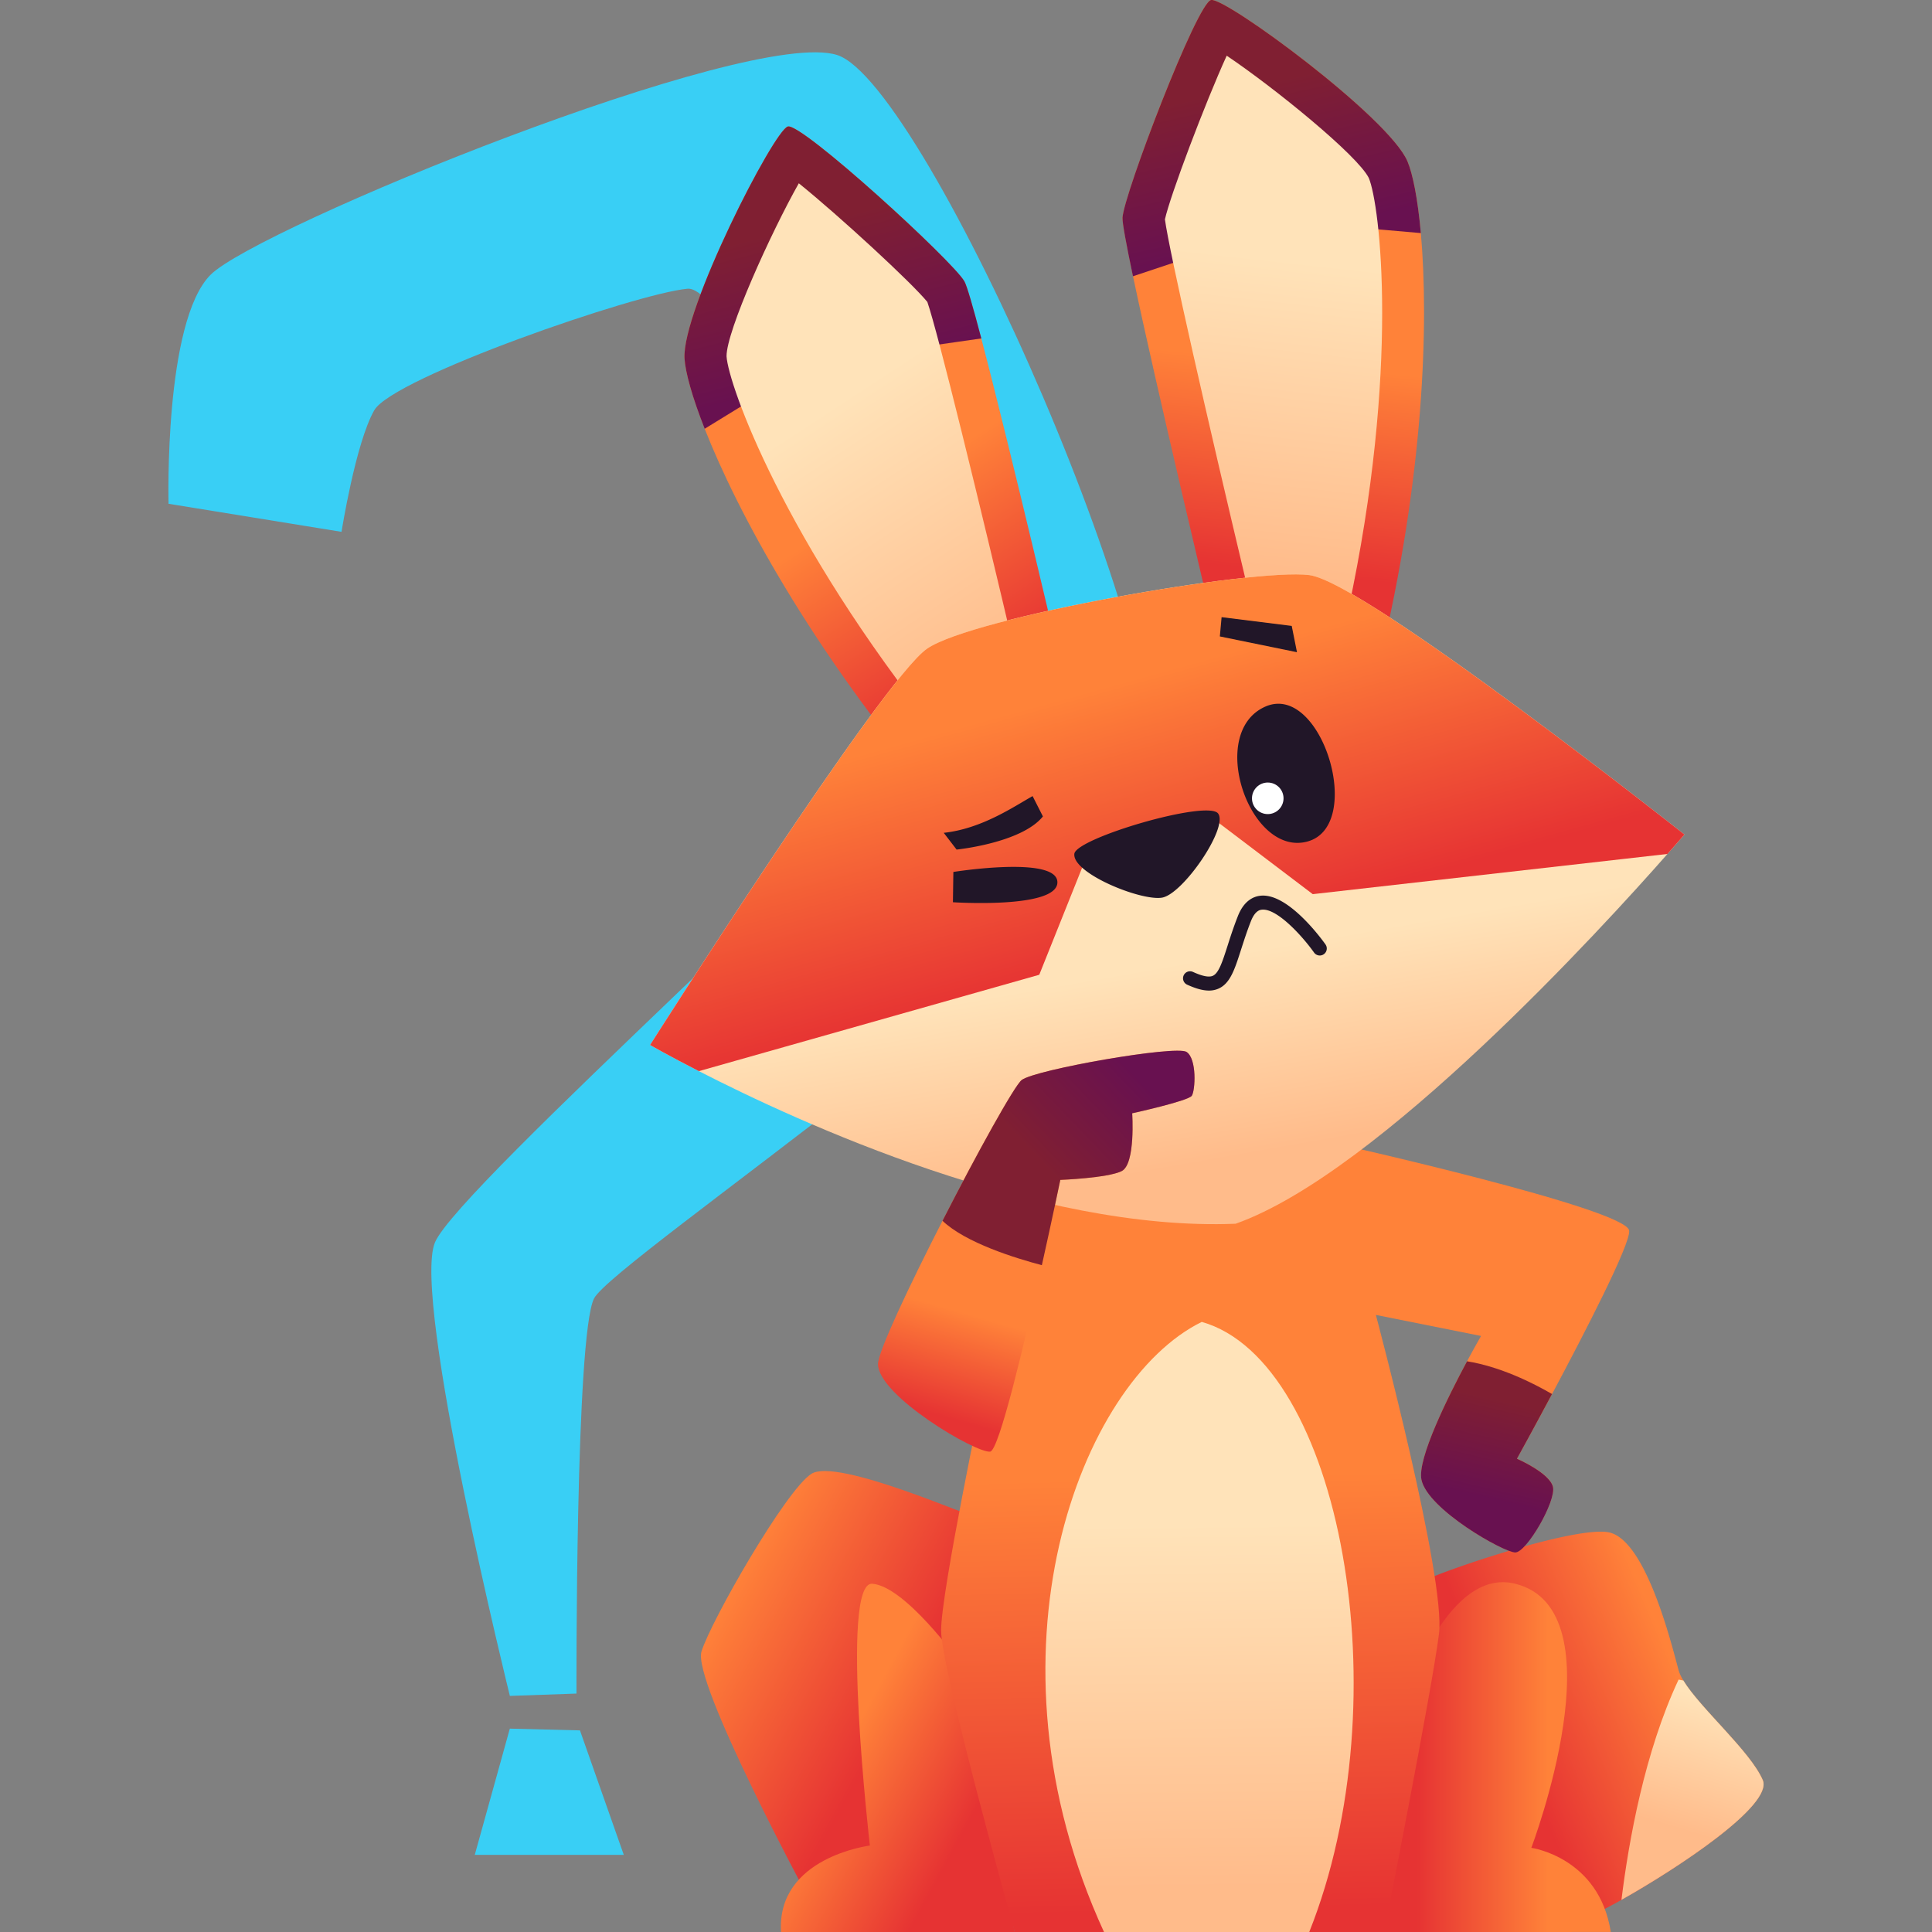<svg id="SvgjsSvg1136" width="550" height="550" xmlns="http://www.w3.org/2000/svg" version="1.1" xmlns:xlink="http://www.w3.org/1999/xlink" xmlns:svgjs="http://svgjs.com/svgjs"><rect width="100%" height="100%" fill="#808080" stroke="none"/><defs id="SvgjsDefs1137"></defs><g id="SvgjsG1138"><svg xmlns="http://www.w3.org/2000/svg" xmlns:xlink="http://www.w3.org/1999/xlink" viewBox="0 0 1158.61 1403.27" width="550" height="550"><defs><linearGradient id="a" x1="1130.38" x2="977.58" y1="1203.03" y2="1267.54" gradientUnits="userSpaceOnUse"><stop offset=".22" stop-color="#ff8239" class="stopColorff8239 svgShape"></stop><stop offset="1" stop-color="#e63333" class="stopColore63333 svgShape"></stop></linearGradient><linearGradient id="d" x1="1028.96" x2="906.72" y1="1276.23" y2="1276.23" xlink:href="#a"></linearGradient><linearGradient id="b" x1="1137.99" x2="1104.04" y1="1218.63" y2="1330.68" gradientUnits="userSpaceOnUse"><stop offset=".17" stop-color="#ffe3b9" class="stopColorffe3b9 svgShape"></stop><stop offset="1" stop-color="#ffbb8a" class="stopColorffbb8a svgShape"></stop></linearGradient><linearGradient id="e" x1="362.38" x2="528.76" y1="1149.05" y2="1240.73" xlink:href="#a"></linearGradient><linearGradient id="f" x1="459.25" x2="578.1" y1="1265.43" y2="1329.95" xlink:href="#a"></linearGradient><linearGradient id="g" x1="809.65" x2="819.85" y1="981.53" y2="1386.12" xlink:href="#a"></linearGradient><linearGradient id="h" x1="747.17" x2="750.56" y1="1052.4" y2="1371.59" xlink:href="#b"></linearGradient><linearGradient id="i" x1="802.19" x2="781.82" y1="219.09" y2="412.64" xlink:href="#a"></linearGradient><linearGradient id="c" x1="773.47" x2="804.03" y1="35.78" y2="173.3" gradientUnits="userSpaceOnUse"><stop offset=".2" stop-color="#801f32" class="stopColor801f32 svgShape"></stop><stop offset="1" stop-color="#681150" class="stopColor681150 svgShape"></stop></linearGradient><linearGradient id="j" x1="811.18" x2="780.62" y1="141" y2="416.04" xlink:href="#b"></linearGradient><linearGradient id="k" x1="1640.77" x2="1620.4" y1="63.89" y2="257.44" gradientTransform="matrix(-.89 .45 .45 .89 1946.29 -484.04)" xlink:href="#a"></linearGradient><linearGradient id="l" x1="1612.04" x2="1642.61" y1="-119.42" y2="18.1" gradientTransform="matrix(-.89 .45 .45 .89 1946.29 -484.04)" xlink:href="#c"></linearGradient><linearGradient id="m" x1="1649.75" x2="1619.19" y1="-14.21" y2="260.85" gradientTransform="matrix(-.89 .45 .45 .89 1946.29 -484.04)" xlink:href="#b"></linearGradient><linearGradient id="n" x1="723.44" x2="754" y1="671" y2="844.18" xlink:href="#b"></linearGradient><linearGradient id="o" x1="660.48" x2="726.7" y1="447.57" y2="686.96" xlink:href="#a"></linearGradient><linearGradient id="p" x1="615.49" x2="588.33" y1="941.45" y2="1036.53" xlink:href="#a"></linearGradient><linearGradient id="q" x1="617.06" x2="701.95" y1="861.3" y2="779.81" xlink:href="#c"></linearGradient><linearGradient id="r" x1="975.33" x2="954.96" y1="999.75" y2="1088.03" xlink:href="#c"></linearGradient></defs><g data-name="Layer 2" fill="#000000" class="color000 svgShape"><g data-name="Layer 1" fill="#000000" class="color000 svgShape"><path fill="url(#a)" d="M1055.38,1379.94c-12.58,7.08-22.41,11.92-26.44,13.14-17,5.09-132.43-66.21-132.43-66.21l5.1-173.18c0-5.09,117.15-45.84,144.34-40.75s45.85,81.5,50.94,100.19a28.88,28.88,0,0,0,3.46,7.44c12.07,20,48.7,51.44,57.66,72.32C1165.8,1311.08,1096.18,1357,1055.38,1379.94Z"></path><path fill="url(#d)" d="M854.09,1403.27s40.74-273.35,123.94-253c77.57,19,11.88,191.86,11.88,191.86s49.24,6.79,57.73,61.12Z"></path><path fill="url(#b)" d="M1055.38,1379.94c5.29-43,16.91-107.72,41.51-160l3.46.66c12.07,20,48.7,51.44,57.66,72.32C1165.8,1311.08,1096.18,1357,1055.38,1379.94Z"></path><path fill="url(#e)" d="M589.23,1102.76c-5.09,0-103.57-44.15-122.24-32.26s-73,107-79.8,129,76.4,176.57,76.4,176.57l117.15-8.49Z"></path><path fill="url(#f)" d="M574,1206.32s-39.05-54.33-62.82-56-1.7,190.15-1.7,190.15-67.91,8.49-64.51,62.82H614.7Z"></path><path fill="url(#g)" d="M1005.61,1079.84c2.55,10.18-19.09,47.77-27.35,47.77s-63.66-31.22-68.15-52.87c-3.15-15.17,19.36-60.35,33.11-86,5.91-11,10.19-18.39,10.19-18.39L877,955.05s50.93,191,45.84,231.75S883,1403.27,883,1403.27H614.7s-53.48-191-53.48-219,30.56-173.17,30.56-173.17l40.74-149,213.93-31.83S1059.76,878,1061,893.93c.82,10-31.83,73.24-56,118.57-14.16,26.54-25.46,47-25.46,47S1003.07,1069.65,1005.61,1079.84Z"></path><path fill="url(#h)" d="M828.62,1403.27H679.54c-92.86-201.9-17.53-399.68,71-443.13C851.54,988.72,896.21,1234,828.62,1403.27Z"></path><path fill="#39cff5" d="M485.66,39.94c-64.51-20.38-421,125.63-455,159.59S.09,365.91.09,365.91l125.64,20.38S135.92,321.77,149.5,298,339.65,213.11,377,209.72s166.38,309,159.59,339.56-326,312.39-343,353.14S248,1231.79,248,1231.79l48.39-1.7s-.85-259.76,12.73-286.93S682.61,674.91,713.17,586.63,550.18,60.31,485.66,39.94Z" class="color39cff5 svgShape"></path><polygon fill="#39cff5" points="247.97 1255.56 222.51 1347.24 330.74 1347.24 298.91 1256.83 247.97 1255.56" class="color39cff5 svgShape"></polygon><path fill="url(#i)" d="M879.55,481.36,757,446.32s-39.43-165-56.39-245.7c-4.78-22.77-7.79-38.81-7.59-42.59C694,141,747,2.18,757.31,0s129,85.11,142.62,117.15c3.82,9,7.48,26.89,9.73,52.1C915.46,233.77,912.2,346.29,879.55,481.36Z"></path><path fill="url(#c)" d="M909.66,169.29l-42.84-3.72L744.58,186s-25.67,8.55-44,14.67c-4.78-22.77-7.79-38.81-7.59-42.59C694,141,747,2.18,757.31,0s129,85.11,142.62,117.15C903.75,126.2,907.41,144.08,909.66,169.29Z"></path><path fill="url(#j)" d="M782.57,421.83c-27.46-115.42-55.81-239.78-58.78-262.51,3.92-17.6,29.13-84.3,44.87-118.87,34.28,23,95.18,72.47,103.22,88.85,8.09,19.07,22.75,138.42-14.94,313.81Z"></path><path fill="url(#k)" d="M556.18,577l93.88-86.21s-38.64-165.17-59.63-244.94c-5.91-22.5-10.41-38.19-12.28-41.47C569.69,189.5,460.07,89.17,449.92,91.87s-77.24,133.87-75.05,168.61c.62,9.77,5.35,27.4,14.64,50.94C413.19,371.68,466.5,470.82,556.18,577Z"></path><path fill="url(#l)" d="M389.51,311.42l36.63-22.5,118.42-36.53s26.79-3.85,45.87-6.57c-5.91-22.5-10.41-38.19-12.28-41.47C569.69,189.5,460.07,89.17,449.92,91.87s-77.24,133.87-75.05,168.61C375.49,270.25,380.22,287.88,389.51,311.42Z"></path><path fill="url(#m)" d="M616.23,480.31c-27.13-115.5-57.48-239.39-65-261-11.4-14-63.8-62.33-93.36-86.19-20.33,36-52.65,107.42-52.49,125.67,1.29,20.67,41.64,134,153.88,273.89Z"></path><path fill="url(#n)" d="M1101.12,606.15s-4.38,5.15-12.33,14.11c-45.74,52-209.34,231.65-313.65,268.58C630.89,894.69,458.33,815.49,385.29,778c-22.41-11.46-35.45-19-35.45-19S517.92,494.1,551,471.18,787.87,412.6,828.62,417.7,1101.12,606.15,1101.12,606.15Z"></path><path fill="url(#o)" d="M1101.12,606.15s-4.38,5.15-12.33,14.11L831.17,649.45l-73.86-56-89.13,25.47L632.52,708,385.29,778c-22.41-11.46-35.45-19-35.45-19S517.92,494.1,551,471.18,787.87,412.6,828.62,417.7,1101.12,606.15,1101.12,606.15Z"></path><path fill="#211628" d="M658 620.16c-1.57 14.15 48.39 34.38 63.67 31.83s48.39-50.93 40.75-61.12S659.26 608.7 658 620.16zM796.79 513.2c-42.8 18.72-11.46 109.51 30.56 98S837.53 495.37 796.79 513.2zM755.75 719.48c-4.38 0-9.51-1.41-15.82-4.28a5.09 5.09 0 114.21-9.27c6.91 3.14 11.63 4.08 14.44 2.82 4.32-1.91 7-10.28 10.72-21.86 2-6.31 4.32-13.46 7.47-21.48 4.37-11.12 11.18-14.18 16.13-14.78 20-2.53 44.76 31.46 47.51 35.34a5.09 5.09 0 11-8.3 5.9c-9.06-12.72-27.31-32.4-38-31.13-1.19.14-4.82.59-7.88 8.39S781 683.83 779 690c-4.53 14.11-7.8 24.31-16.3 28.07A16.83 16.83 0 01755.75 719.48zM570.13 633.32l-.32 22s76 5 75.88-14.52S570.13 633.32 570.13 633.32zM635.17 593c-15.63 19.35-62.7 24.07-62.7 24.07l-9.33-12.16c27.74-3 51-19.11 64.54-26.68z" class="color211628 svgShape"></path><polygon fill="#211628" points="764.95 448.26 763.68 462.26 819.71 473.72 815.89 454.62 764.95 448.26" class="color211628 svgShape"></polygon><circle cx="798.48" cy="579.84" r="11.46" fill="#ffffff" class="colorfff svgShape"></circle><path fill="url(#p)" d="M743.31,795.88c-2.55,3.82-43.3,12.73-43.3,12.73s2.55,36.93-7.64,42S647.8,857,647.8,857s-5.7,27.51-13.39,61.94c-12.84,57.55-31.17,134.62-37.54,135.43-10.19,1.27-81.49-40.59-81.49-63.67,0-8.71,22.56-56.58,46.86-104,25.26-49.41,52.36-98.36,57.55-102.28C630,776.78,731.84,759,739.49,764.05S745.85,792.06,743.31,795.88Z"></path><path fill="url(#q)" d="M743.31,795.88c-2.55,3.82-43.3,12.73-43.3,12.73s2.55,36.93-7.64,42S647.8,857,647.8,857s-5.7,27.51-13.39,61.94c-19-5-55.47-16.25-72.17-32.24,25.26-49.41,52.36-98.36,57.55-102.28C630,776.78,731.84,759,739.49,764.05S745.85,792.06,743.31,795.88Z"></path><path fill="url(#r)" d="M978.26,1127.61c-8.3,0-63.66-31.22-68.15-52.87-3.15-15.17,19.36-60.35,33.11-86,24.19,3.92,47.57,15.58,61.73,23.78-14.16,26.54-25.46,47-25.46,47s23.58,10.19,26.12,20.38S986.52,1127.61,978.26,1127.61Z"></path></g></g></svg></g></svg>